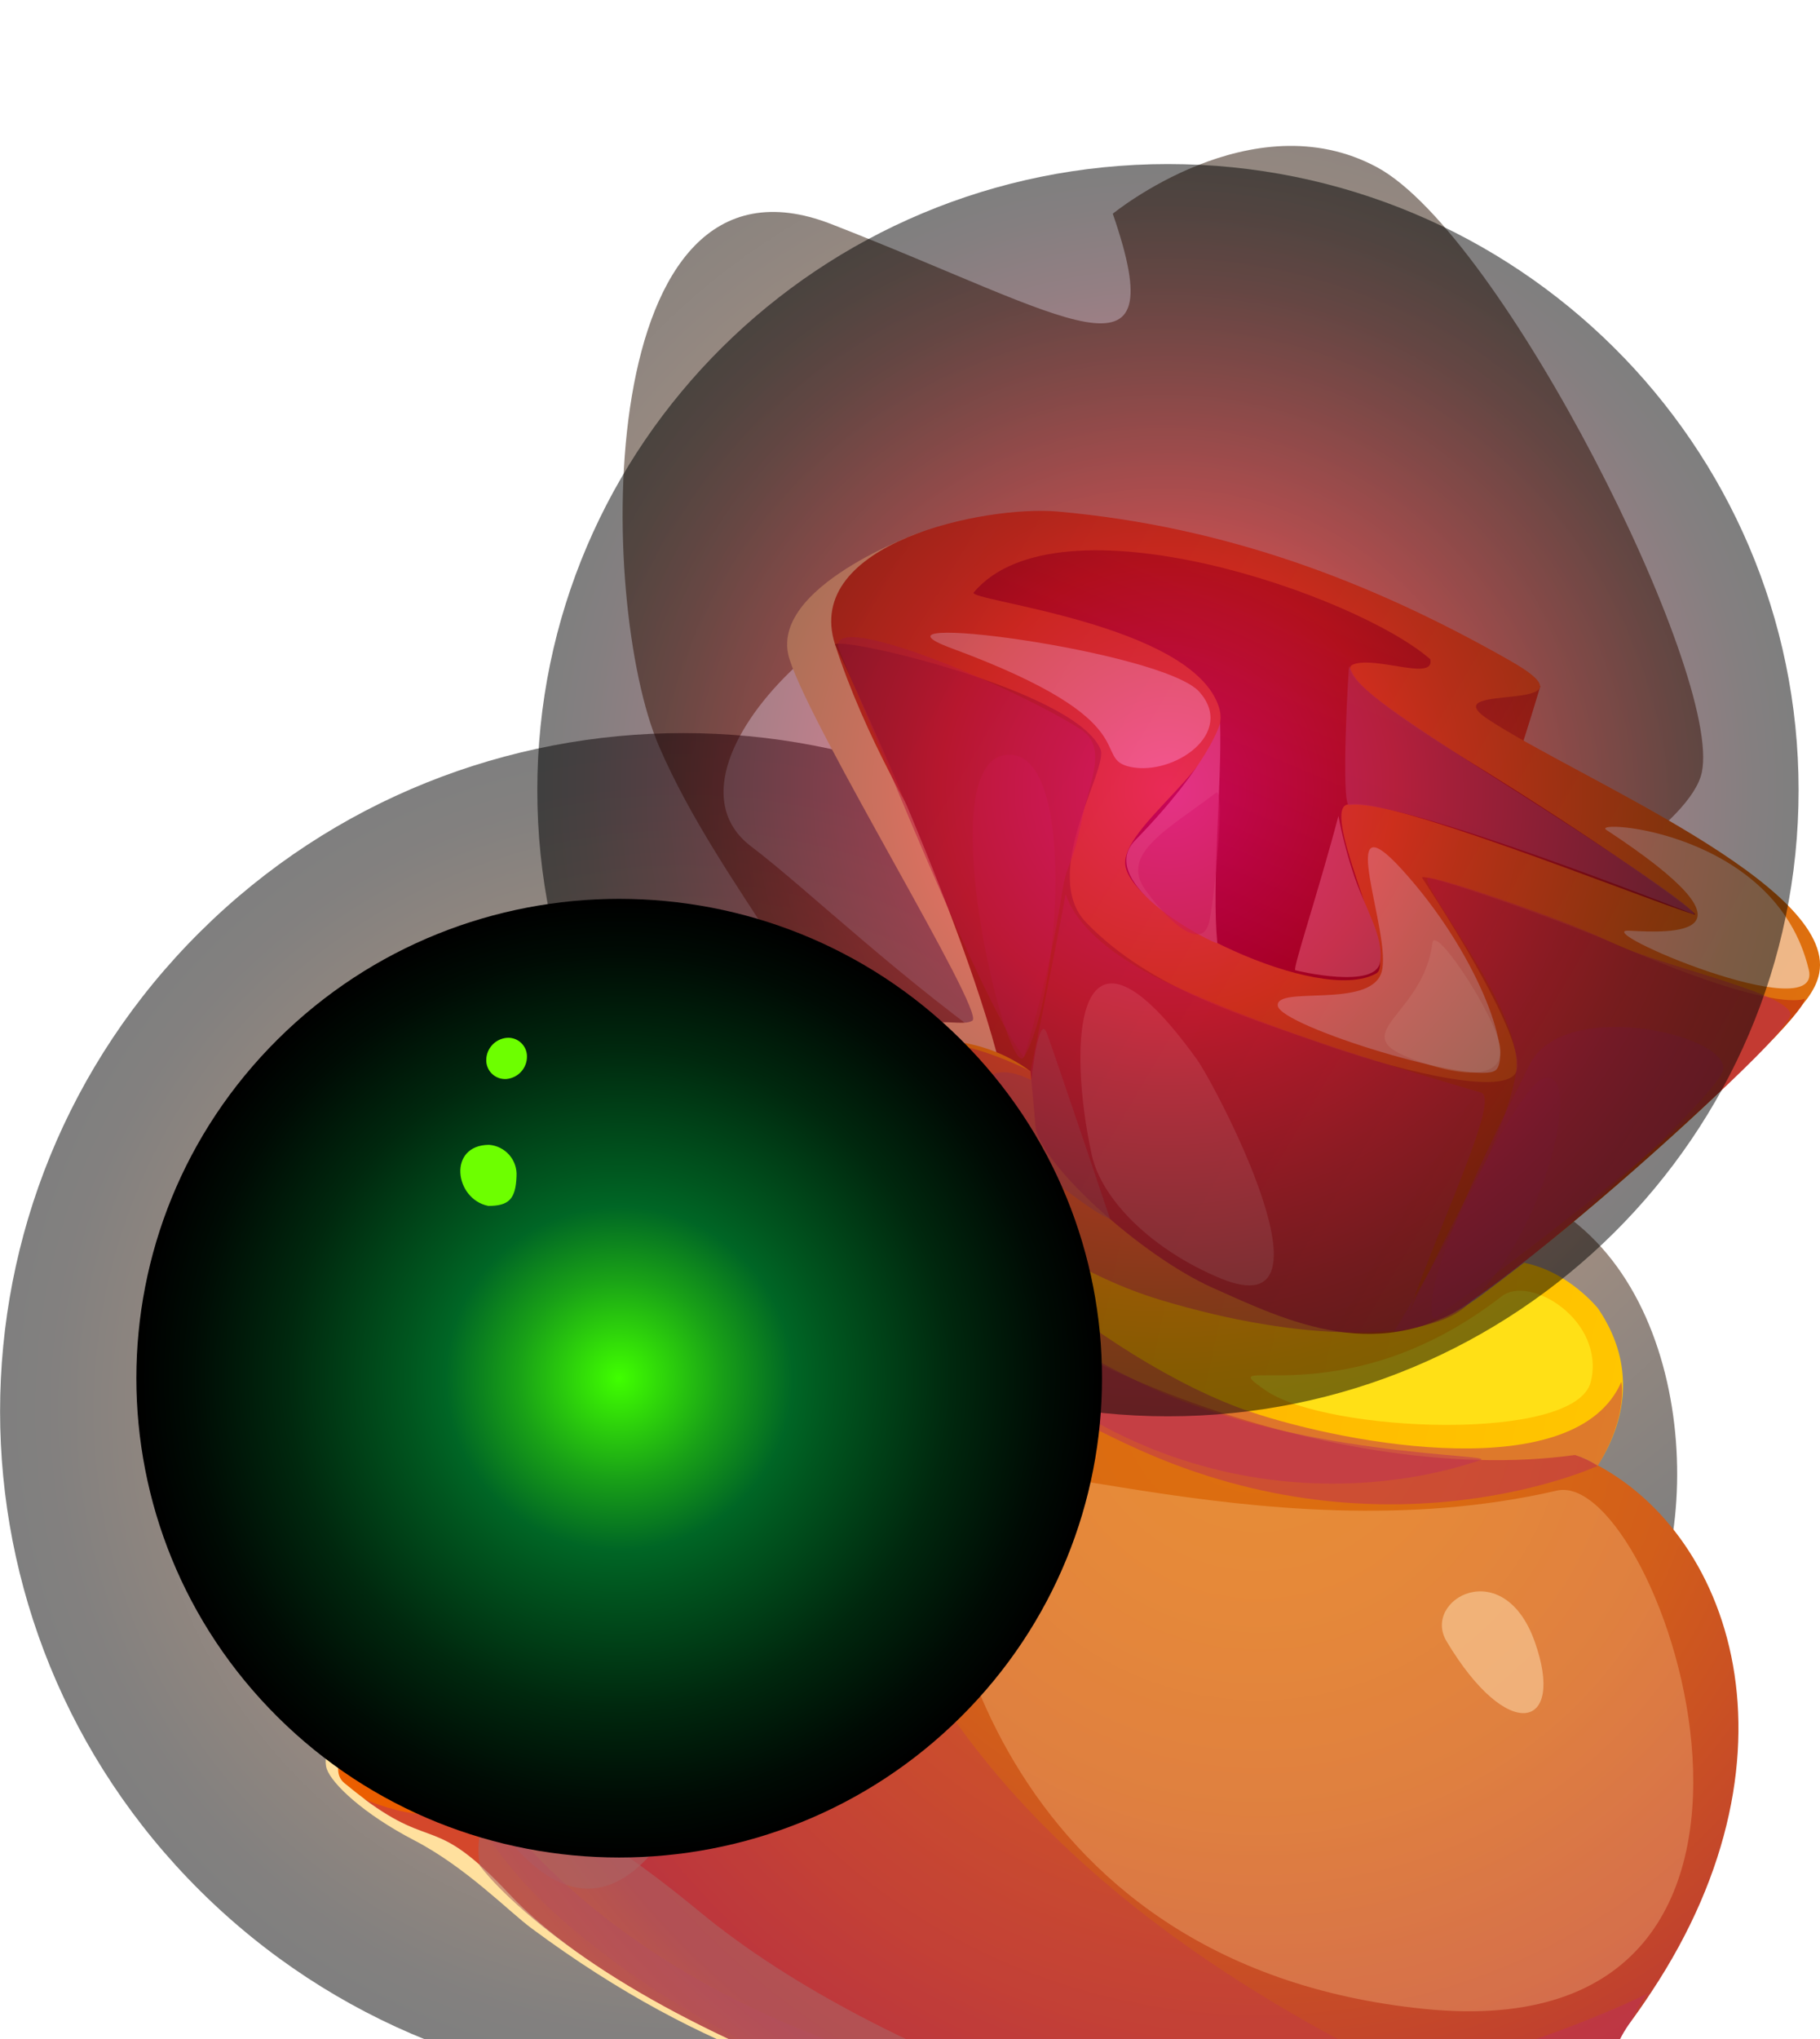 <svg width="50" height="56" viewBox="0 0 50 56" fill="none" xmlns="http://www.w3.org/2000/svg">
<g filter="url(#filter0_d_24_39271)">
<path style="mix-blend-mode:screen" opacity="0.5" d="M15.393 39.24C14.964 37.248 14.82 26.166 17.834 28.439C20.849 30.713 23.262 29.007 23.262 26.449C23.262 23.891 19.826 20.48 18.107 16.502C16.389 12.523 16.253 -0.411 22.839 2.155C29.425 4.721 32.29 6.845 30.571 1.87C30.571 1.87 34.389 -1.256 37.826 0.591C41.263 2.438 47.325 14.519 46.753 17.214C46.18 19.909 33.865 25.884 31.001 22.047C28.137 18.21 29.712 13.662 26.992 12.383C24.272 11.104 17.636 16.979 20.643 19.252C23.65 21.525 31.288 29.578 38.012 28.442C44.736 27.307 46.748 33.984 45.889 38.532L15.393 39.24Z" fill="url(#paint0_radial_24_39271)"/>
<path style="mix-blend-mode:screen" opacity="0.5" d="M32.041 47.932C39.371 40.658 39.371 28.864 32.041 21.59C24.712 14.315 12.829 14.315 5.499 21.59C-1.83 28.864 -1.83 40.658 5.499 47.932C12.829 55.207 24.712 55.207 32.041 47.932Z" fill="url(#paint1_radial_24_39271)"/>
<path d="M25.286 10.62C25.286 10.62 21.059 12.118 21.688 14.1C22.318 16.083 27.079 23.797 26.714 24.031C26.35 24.265 25.272 23.639 24.208 24.909C23.144 26.178 22.868 27.339 22.502 27.487C22.136 27.634 19.94 27.904 19.742 27.761C19.543 27.617 17.7 26.837 17.313 27.051C16.927 27.265 13.889 29.177 11.786 32.015C9.683 34.853 10.245 35.298 10.403 35.794C10.561 36.289 11.262 37.062 11.24 37.442C11.219 37.822 10.753 39.599 9.95 41.558C9.147 43.517 8.84 44.188 8.979 44.587C9.119 44.986 9.964 45.807 11.383 46.545C12.802 47.282 13.987 48.506 14.606 48.963C19.531 52.612 23.299 53.362 26.623 54.228L34.067 16.672L25.286 10.62Z" fill="#FFE09E"/>
<path d="M42.316 14.851C41.306 18.229 40.061 21.55 38.904 24.912C39.147 21.196 39.382 17.476 39.608 13.753C40.091 13.793 40.567 13.899 41.021 14.068C41.501 14.241 41.941 14.508 42.316 14.851Z" fill="url(#paint2_linear_24_39271)"/>
<path d="M41.512 14.16C37.665 11.966 33.653 10.457 29.053 10.049C27.076 9.874 22.04 10.911 22.943 13.705C24.535 18.63 28.448 23.303 30.697 28.186C32.642 29.393 34.544 30.611 36.404 31.84C39.054 30.176 41.677 28.527 44.257 26.98C46.075 25.89 49.667 24.325 49.978 22.735C50.454 20.308 43.321 17.365 40.884 15.757C39.276 14.698 44.144 15.667 41.512 14.16Z" fill="url(#paint3_linear_24_39271)"/>
<path d="M27.676 26.186C26.885 21.978 22.943 13.699 22.943 13.699C23.098 13.476 29.538 14.952 30.232 16.574C30.467 17.119 28.543 20.006 29.847 21.345C31.621 23.172 34.172 23.907 36.432 24.707C37.911 25.232 41.249 26.175 41.644 25.46C42.092 24.645 39.064 20.102 39.064 20.102C39.138 19.96 42.821 21.255 44.426 21.949C48.859 23.863 49.575 23.428 49.575 23.428C49.73 23.977 40.58 32.338 38.71 32.641C35.072 33.246 28.464 30.37 27.676 26.186Z" fill="url(#paint4_linear_24_39271)"/>
<path d="M26.75 12.272C26.558 12.501 32.772 13.128 33.49 15.43C33.929 16.84 30.698 18.72 30.923 19.806C31.212 21.168 36.26 23.625 37.814 22.731C38.359 22.423 36.449 18.673 36.927 18.144C37.446 17.57 45.129 20.685 46.549 21.117C46.836 21.204 43.871 19.053 40.261 16.846C37.596 15.218 36.779 14.384 37.187 14.244C37.821 14.017 39.433 14.721 39.292 14.105C37.268 12.335 29.076 9.506 26.75 12.272Z" fill="url(#paint5_linear_24_39271)"/>
<g style="mix-blend-mode:multiply" opacity="0.5">
<path d="M29.172 20.547C28.935 22.064 28.587 23.562 28.13 25.029C27.012 23.677 23.852 15.721 23.062 13.865C22.541 12.634 27.76 14.808 29.672 16.02C30.447 16.503 29.936 17.456 29.737 18.438C29.438 19.912 29.318 19.611 29.172 20.547Z" fill="#BE2F55"/>
</g>
<g style="mix-blend-mode:multiply" opacity="0.5">
<path d="M39.216 20.117C39.06 20.425 41.905 23.833 41.647 25.47C41.261 27.919 37.995 33.065 37.995 33.065C38.18 33.292 47.63 26.272 49.161 23.954C49.56 23.351 45.611 22.549 44.257 21.878C43.041 21.271 39.278 19.994 39.216 20.117Z" fill="#BE2F55"/>
</g>
<g style="mix-blend-mode:multiply" opacity="0.8">
<path d="M37.065 14.296C37.047 14.256 36.829 18.151 37.065 18.111C38.412 17.882 46.537 21.113 46.537 21.113C46.614 20.981 44.417 19.475 41.139 17.408C37.299 14.978 37.274 14.761 37.065 14.296Z" fill="#AB4863"/>
</g>
<g style="mix-blend-mode:multiply">
<path d="M33.521 15.854C33.566 17.596 33.285 20.263 33.443 21.902C33.443 21.975 30.012 20.283 31.19 19.075C33.246 16.963 33.521 15.854 33.521 15.854Z" fill="#CC6377"/>
</g>
<g style="mix-blend-mode:multiply">
<path d="M36.77 18.41C36.213 20.516 35.505 22.618 35.585 22.646C35.666 22.674 37.787 23.169 37.911 22.433C38.035 21.698 37.482 20.948 37.154 19.908C36.995 19.417 36.867 18.917 36.77 18.41Z" fill="#CC6377"/>
</g>
<g style="mix-blend-mode:soft-light" opacity="0.5">
<path d="M29.994 27.719C30.263 28.95 31.654 30.336 33.546 31.116C36.937 32.501 33.377 25.784 32.882 25.096C29.528 20.439 29.311 24.591 29.994 27.719Z" fill="#FFE0B3"/>
</g>
<path d="M45.368 50.708C45.174 51.004 44.968 51.301 44.747 51.599C44.557 51.871 44.409 52.169 44.31 52.484C43.888 53.716 43.817 55.312 43.224 55.661C42.94 55.828 42.623 55.933 42.294 55.969C41.197 56.108 39.929 55.675 38.457 55.806C29.76 56.576 17.873 52.152 14.002 48.024C11.923 45.806 11.941 46.845 10.012 45.407C9.843 45.28 9.66 45.136 9.458 44.969C8.933 44.53 9.75 43.448 10.336 42.484C10.476 42.261 10.6 42.029 10.707 41.789C11.082 40.919 11.231 39.923 11.327 38.875C11.482 37.182 11.504 35.349 12.123 33.743C13.739 29.549 22.081 25.812 25.72 28.869C30.464 32.854 39.327 34.344 43.294 35.96C47.497 37.682 49.781 44.056 45.368 50.708Z" fill="url(#paint6_radial_24_39271)"/>
<g style="mix-blend-mode:multiply" opacity="0.3">
<path d="M20.911 28.818C24.343 29.543 18.12 43.052 38.701 52.997C39.662 53.459 35.798 53.286 37.888 55.169C38.681 55.882 24.052 56.573 15.134 48.449C10.792 44.495 9.939 37.145 13.537 33.316C17.067 29.552 19.635 28.547 20.911 28.818Z" fill="#BE2F55"/>
</g>
<path d="M17.696 44.53C17.386 44.376 13.819 38.478 11.572 36.271C11.51 36.579 11.501 36.902 11.44 37.194C10.975 36.183 10.76 35.949 10.665 35.517C10.707 35.349 11.161 33.977 14.232 30.537C16.626 27.85 18.221 27.151 18.221 27.151C19.443 27.522 21.359 29.112 22.549 30.2C23.836 31.381 25.91 33.357 26.28 34.182C26.516 34.709 26.542 35.589 26.542 35.589C23.954 38.035 18.21 44.79 17.696 44.53Z" fill="url(#paint7_radial_24_39271)"/>
<g style="mix-blend-mode:multiply" opacity="0.3">
<path d="M17.696 44.53C17.386 44.359 13.722 38.453 11.51 36.572C11.448 36.873 11.501 36.902 11.44 37.202C10.988 36.183 10.654 35.647 10.865 35.609C12.062 35.387 16.076 42.291 16.991 42.31C18.253 42.337 23.238 36.416 26.269 34.188C26.522 34.473 26.531 35.595 26.531 35.595C23.977 38.056 18.202 44.813 17.696 44.53Z" fill="#6A386F"/>
</g>
<g style="mix-blend-mode:multiply" opacity="0.6">
<path d="M16.991 42.31C17.278 42.728 17.49 44.342 17.788 44.131C18.956 43.316 20.046 42.397 21.045 41.384C21.045 41.384 19.14 44.987 18.652 45.832C15.257 51.69 11.898 43.228 11.591 41.523C11.279 39.787 11.272 38.012 11.569 36.274C11.569 36.274 13.363 38.172 14.964 40.233C16.564 42.294 16.687 41.866 16.991 42.31Z" fill="#AB6363"/>
</g>
<path d="M23.573 34.184C23.573 34.184 21.938 35.107 21.775 35.415C21.612 35.723 21.347 36.406 21.494 36.56C21.642 36.714 23.318 37.521 23.793 38.447C24.267 39.374 24.083 41.085 24.083 41.085C24.083 41.085 24.703 41.721 24.939 41.864C25.174 42.007 27.017 40.354 27.153 39.726C27.529 37.987 25.899 34.589 23.573 34.184Z" fill="url(#paint8_linear_24_39271)"/>
<path d="M11.684 40.173C11.684 40.173 12.845 41.827 13.041 41.901C13.236 41.975 13.937 41.727 13.96 41.559C13.984 41.392 13.523 40.542 13.824 39.914C14.125 39.286 15.995 37.691 15.995 37.691C15.995 37.691 16.24 37.099 16.04 36.882C15.911 36.743 14.768 36.025 14.202 35.778C14.03 35.709 13.182 36.149 13.132 36.171C12.203 36.489 11.057 38.115 11.684 40.173Z" fill="url(#paint9_linear_24_39271)"/>
<path d="M24.909 24.73C23.968 25.329 22.668 27.619 22.996 28.047C26.911 33.169 36.564 36.886 43.271 35.961C43.49 36.031 43.699 36.13 43.891 36.255C44.786 34.839 44.853 33.331 43.902 31.936C43.902 31.936 43.096 30.925 41.871 30.682L40.655 31.605C37.942 33.566 35.373 32.287 33.305 31.364C31.375 30.502 28.561 27.968 28.448 26.934C28.448 26.896 28.312 25.426 28.312 25.426C26.984 24.428 25.325 24.473 24.909 24.73Z" fill="url(#paint10_linear_24_39271)"/>
<g style="mix-blend-mode:multiply" opacity="0.5">
<path d="M45.366 50.71C45.045 50.864 44.963 51.302 44.746 51.601C44.555 51.872 44.408 52.171 44.309 52.486C44.309 52.486 36.762 53.439 37.604 54.627C38.446 55.815 42.285 55.971 42.285 55.971C41.188 56.109 39.92 55.677 38.448 55.808C29.751 56.577 17.864 52.154 13.993 48.026C11.913 45.807 11.932 46.846 10.003 45.409C10.003 45.409 12.045 46.332 12.7 45.441C13.354 44.55 10.316 42.481 10.316 42.481C10.456 42.258 10.58 42.026 10.687 41.786C11.062 40.916 11.211 39.92 11.307 38.872C10.514 48.447 27.718 59.003 45.366 50.71Z" fill="#BE2F55"/>
</g>
<g style="mix-blend-mode:soft-light" opacity="0.3">
<path d="M42.765 36.94C34.583 38.832 26.279 35.118 25.899 36.771C25.375 39.08 27.248 49.988 39.154 51.176C51.059 52.364 45.628 36.268 42.765 36.94Z" fill="#FFD197"/>
</g>
<g style="mix-blend-mode:soft-light" opacity="0.5">
<path d="M22.233 35.581C23.928 36.523 25.131 37.907 25.292 39.52C25.454 41.133 27.791 39.535 26.852 37.453C25.612 34.702 24.146 34.265 23.433 34.479C22.72 34.693 21.601 35.229 22.233 35.581Z" fill="#FFE0B3"/>
</g>
<g style="mix-blend-mode:multiply" opacity="0.6">
<path d="M21.775 35.412C21.437 35.944 21.336 36.575 21.62 37.059C21.904 37.542 22.504 37.859 22.627 38.381C22.749 38.903 22.349 39.92 22.471 40.146C22.594 40.373 24.708 41.924 24.94 41.861C25.173 41.798 26.091 39.934 24.84 38.053C24.079 36.913 23.019 36 21.775 35.412Z" fill="#AB6363"/>
</g>
<g style="mix-blend-mode:multiply" opacity="0.6">
<path d="M15.838 37.668C12.473 37.168 12.908 41.415 13.033 41.681C13.415 42.491 15.842 42.123 15.651 41.664C15.353 40.954 15.003 40.265 14.606 39.605C14.765 39.449 16.499 37.767 15.838 37.668Z" fill="#AB6363"/>
</g>
<g style="mix-blend-mode:multiply" opacity="0.6">
<path d="M15.508 37.873C14.113 37.517 13.443 38.689 13.337 38.549C13.156 38.31 12.52 36.609 12.113 37.184C11.504 38.044 11.524 39.583 11.741 40.054C12.911 42.591 13.698 41.672 13.801 41.57C13.903 41.469 13.529 40.399 13.785 39.795C14.057 39.154 15.792 37.945 15.508 37.873Z" fill="#AB6363"/>
</g>
<g style="mix-blend-mode:soft-light" opacity="0.5">
<path d="M12.746 36.611C13.022 37.016 13.796 37.273 13.965 37.305C14.134 37.337 16.048 36.983 16.032 36.888C16.017 36.793 14.469 35.811 14.195 35.784C13.92 35.758 12.571 36.354 12.746 36.611Z" fill="#FFE0B3"/>
</g>
<g style="mix-blend-mode:multiply" opacity="0.5">
<path d="M24.365 25.212C24.21 28.526 30.475 33.471 34.344 34.772C37.097 35.695 43.305 36.808 44.543 33.951C44.543 33.951 44.743 34.875 43.891 36.26C43.891 36.26 38.153 38.918 31.251 35.798C24.014 32.524 21.826 27.765 21.826 27.765L22.946 27.824C23.032 27.412 23.176 27.014 23.375 26.643C23.673 26.131 24.365 25.212 24.365 25.212Z" fill="#BE2F55"/>
</g>
<g style="mix-blend-mode:multiply" opacity="0.6">
<path d="M38.437 55.809C33.309 55.518 24.342 52.731 19.222 48.506C12.293 42.78 13.182 47.24 13.182 47.24C13.182 47.24 15.694 50.759 24.228 53.693C32.211 56.436 38.437 55.809 38.437 55.809Z" fill="#AB6363"/>
</g>
<g style="mix-blend-mode:multiply" opacity="0.2">
<path d="M17.509 28.052C16.552 28.03 12.805 31.341 17.346 31.592C19.646 31.721 19.776 41.478 23.656 36.209C26.935 31.775 19.145 28.088 17.509 28.052Z" fill="#928B6F"/>
</g>
<g style="mix-blend-mode:soft-light" opacity="0.5">
<path d="M39.74 41.076C41.429 43.904 43.023 43.502 42.162 41.085C41.301 38.669 39.056 39.931 39.74 41.076Z" fill="#FFE0B3"/>
</g>
<g style="mix-blend-mode:multiply" opacity="0.5">
<path d="M25.064 30.405C29.966 37.305 36.869 37.399 40.669 36.1C41.171 35.928 35.48 36.029 31.283 33.953C25.975 31.324 24.255 29.266 25.064 30.405Z" fill="#BE2F55"/>
</g>
<g style="mix-blend-mode:multiply" opacity="0.5">
<path d="M29.228 20.82C28.918 22.486 28.312 25.42 28.312 25.42C28.312 25.42 25.088 23.757 24.844 25.327C24.601 26.897 27.791 30.46 31.86 31.695C35.822 32.898 39.129 32.817 40.221 31.918C42.5 30.042 43.583 25.018 42.33 25.655C41.477 26.091 38.57 32.427 38.716 32.01C39.631 29.414 41.212 26.161 40.687 26.008C38.846 25.453 34.986 24.37 31.944 22.929C28.845 21.439 29.388 19.972 29.228 20.82Z" fill="#BE2F55"/>
</g>
<path d="M41.252 31.604C36.813 35.052 33.085 33.031 34.776 34.191C36.466 35.352 43.305 35.627 43.705 33.944C44.105 32.26 42.027 30.997 41.252 31.604Z" fill="#FFE016"/>
<g style="mix-blend-mode:multiply" opacity="0.5">
<path d="M28.13 25.029C29.101 23.454 29.641 16.426 27.603 16.737C25.537 17.051 27.687 25.749 28.13 25.029Z" fill="#BE2F55"/>
</g>
<g style="mix-blend-mode:soft-light" opacity="0.5">
<path d="M26.151 13.808C31.669 15.847 29.914 16.839 31.08 17.068C32.246 17.297 33.955 16.145 32.953 15.005C31.951 13.867 23.245 12.735 26.151 13.808Z" fill="white"/>
</g>
<g style="mix-blend-mode:soft-light" opacity="0.5">
<path d="M38.527 19.894C40.568 22.141 41.554 24.89 41.106 25.378C40.658 25.866 35.171 24.19 35.104 23.623C35.038 23.057 37.648 23.722 37.955 22.7C38.262 21.678 36.599 17.767 38.527 19.894Z" fill="white"/>
</g>
<g style="mix-blend-mode:soft-light" opacity="0.5">
<path d="M44.127 18.79C48.655 21.764 45.904 21.622 44.757 21.561C43.609 21.499 50.074 24.259 49.693 22.638C48.79 18.81 43.68 18.496 44.127 18.79Z" fill="white"/>
</g>
<g style="mix-blend-mode:multiply" opacity="0.5">
<path d="M47.308 25.467C47.798 24.487 42.95 23.296 42.007 25.269C41.657 26 38.986 31.056 39.363 32.181C39.611 32.918 46.711 26.662 47.308 25.467Z" fill="#BE2F55"/>
</g>
<g style="mix-blend-mode:multiply" opacity="0.5">
<path d="M33.409 17.773C32.087 18.772 30.757 19.454 31.463 20.436C32.169 21.418 33.057 22.129 33.226 21.29C33.395 20.451 33.653 17.587 33.409 17.773Z" fill="#BE2F55"/>
</g>
<path opacity="0.35" d="M15.383 40.674C16.419 41.998 16.809 42.421 17.127 42.294C17.445 42.166 19.919 40.42 20.243 39.802C20.567 39.183 14.782 39.906 15.383 40.674Z" fill="url(#paint11_linear_24_39271)"/>
<g style="mix-blend-mode:soft-light" opacity="0.5">
<path d="M39.352 21.899C39.107 23.86 36.999 24.37 38.691 25.041C40.383 25.712 41.469 25.58 41.173 24.579C40.877 23.579 39.414 21.395 39.352 21.899Z" fill="#FFE0B3"/>
</g>
<g style="mix-blend-mode:multiply" opacity="0.6">
<path d="M28.334 25.663C26.755 24.893 26.437 26.322 28.274 27.868C30.112 29.415 30.494 29.471 30.494 29.471C30.494 29.471 28.982 24.975 28.76 24.378C28.538 23.78 28.334 25.663 28.334 25.663Z" fill="#AB6363"/>
</g>
<g style="mix-blend-mode:multiply" opacity="0.3">
<path d="M18.649 30.861C20.006 32.938 22.797 31.192 21.383 30.046C19.968 28.901 17.949 29.785 18.649 30.861Z" fill="#C763A7"/>
</g>
<g style="mix-blend-mode:multiply" opacity="0.6">
<path d="M18.577 30.73C18.652 30.008 19.877 29.144 20.814 29.846C21.75 30.548 21.712 31.047 21.712 31.047C21.712 31.047 22.163 30.174 20.781 29.688C19.399 29.201 18.619 29.842 18.562 30.149C18.529 30.342 18.534 30.539 18.577 30.73Z" fill="#AB6363"/>
</g>
<g style="mix-blend-mode:multiply" opacity="0.3">
<path d="M16.439 31.141C17.104 32.155 18.556 31.256 17.834 30.705C17.113 30.154 16.091 30.619 16.439 31.141Z" fill="#C763A7"/>
</g>
<g style="mix-blend-mode:multiply" opacity="0.6">
<path d="M16.4 31.078C16.445 30.721 17.078 30.277 17.547 30.616C18.017 30.954 17.994 31.201 17.994 31.201C17.994 31.201 18.235 30.762 17.529 30.537C16.823 30.313 16.426 30.64 16.395 30.796C16.378 30.889 16.379 30.985 16.4 31.078Z" fill="#AB6363"/>
</g>
<path style="mix-blend-mode:screen" opacity="0.5" d="M32.087 34.898C41.655 34.898 49.412 27.199 49.412 17.702C49.412 8.205 41.655 0.506 32.087 0.506C22.518 0.506 14.761 8.205 14.761 17.702C14.761 27.199 22.518 34.898 32.087 34.898Z" fill="url(#paint12_radial_24_39271)"/>
<path style="mix-blend-mode:screen" d="M26.39 43.16C31.57 38.019 31.57 29.684 26.39 24.543C21.21 19.401 12.811 19.401 7.631 24.543C2.451 29.684 2.451 38.019 7.631 43.16C12.811 48.301 21.21 48.301 26.39 43.16Z" fill="url(#paint13_radial_24_39271)"/>
<path d="M14.477 25.018C14.478 25.171 14.421 25.319 14.318 25.433C14.214 25.547 14.072 25.618 13.919 25.634C13.846 25.64 13.774 25.631 13.705 25.607C13.636 25.583 13.574 25.545 13.521 25.496C13.468 25.447 13.426 25.387 13.399 25.32C13.37 25.254 13.357 25.182 13.359 25.11C13.36 24.959 13.418 24.813 13.521 24.701C13.624 24.589 13.765 24.519 13.917 24.504C13.989 24.497 14.061 24.506 14.129 24.529C14.197 24.552 14.259 24.589 14.312 24.638C14.364 24.686 14.406 24.745 14.435 24.81C14.463 24.876 14.478 24.947 14.477 25.018Z" fill="#6DFF00"/>
<path d="M14.19 28.307C14.167 28.933 13.979 29.12 13.415 29.12C12.484 28.933 12.292 27.45 13.436 27.442C13.651 27.459 13.851 27.559 13.992 27.721C14.133 27.883 14.204 28.093 14.19 28.307Z" fill="#6DFF00"/>
</g>
<defs>
<filter id="filter0_d_24_39271" x="-3.998" y="0.007" width="57.999" height="63.991" filterUnits="userSpaceOnUse" color-interpolation-filters="sRGB">
<feFlood flood-opacity="0" result="BackgroundImageFix"/>
<feColorMatrix in="SourceAlpha" type="matrix" values="0 0 0 0 0 0 0 0 0 0 0 0 0 0 0 0 0 0 127 0" result="hardAlpha"/>
<feOffset dy="4"/>
<feGaussianBlur stdDeviation="2"/>
<feComposite in2="hardAlpha" operator="out"/>
<feColorMatrix type="matrix" values="0 0 0 0 0 0 0 0 0 0 0 0 0 0 0 0 0 0 0.25 0"/>
<feBlend mode="normal" in2="BackgroundImageFix" result="effect1_dropShadow_24_39271"/>
<feBlend mode="normal" in="SourceGraphic" in2="effect1_dropShadow_24_39271" result="shape"/>
</filter>
<radialGradient id="paint0_radial_24_39271" cx="0" cy="0" r="1" gradientUnits="userSpaceOnUse" gradientTransform="translate(31.93 19.024) scale(25.333 25.142)">
<stop stop-color="#FF6B05"/>
<stop offset="0.21" stop-color="#B84D04"/>
<stop offset="0.42" stop-color="#773202"/>
<stop offset="0.61" stop-color="#441D01"/>
<stop offset="0.78" stop-color="#1F0D01"/>
<stop offset="0.91" stop-color="#080300"/>
<stop offset="1"/>
</radialGradient>
<radialGradient id="paint1_radial_24_39271" cx="0" cy="0" r="1" gradientUnits="userSpaceOnUse" gradientTransform="translate(18.77 34.761) rotate(6.64) scale(18.766 18.629)">
<stop stop-color="#FF6B05"/>
<stop offset="0.21" stop-color="#B84D04"/>
<stop offset="0.42" stop-color="#773202"/>
<stop offset="0.61" stop-color="#441D01"/>
<stop offset="0.78" stop-color="#1F0D01"/>
<stop offset="0.91" stop-color="#080300"/>
<stop offset="1"/>
</radialGradient>
<linearGradient id="paint2_linear_24_39271" x1="37.187" y1="17.829" x2="41.554" y2="20.409" gradientUnits="userSpaceOnUse">
<stop stop-color="#932B1D"/>
<stop offset="1" stop-color="#CA450E"/>
</linearGradient>
<linearGradient id="paint3_linear_24_39271" x1="22.378" y1="13.345" x2="47.013" y2="27.902" gradientUnits="userSpaceOnUse">
<stop stop-color="#CF461D"/>
<stop offset="1" stop-color="#DE700E"/>
</linearGradient>
<linearGradient id="paint4_linear_24_39271" x1="21.534" y1="16.081" x2="45.567" y2="30.282" gradientUnits="userSpaceOnUse">
<stop stop-color="#932B1D"/>
<stop offset="1" stop-color="#CA450E"/>
</linearGradient>
<linearGradient id="paint5_linear_24_39271" x1="34.26" y1="22.266" x2="38.087" y2="13.218" gradientUnits="userSpaceOnUse">
<stop stop-color="#8A0021"/>
<stop offset="1" stop-color="#A32414"/>
</linearGradient>
<radialGradient id="paint6_radial_24_39271" cx="0" cy="0" r="1" gradientUnits="userSpaceOnUse" gradientTransform="translate(34.508 34.324) rotate(11.873) scale(24.464 24.296)">
<stop stop-color="#DE700E"/>
<stop offset="0.22" stop-color="#DB6B11"/>
<stop offset="0.47" stop-color="#D25E1A"/>
<stop offset="0.73" stop-color="#C4472A"/>
<stop offset="0.89" stop-color="#B93635"/>
<stop offset="1" stop-color="#EB5E00"/>
</radialGradient>
<radialGradient id="paint7_radial_24_39271" cx="0" cy="0" r="1" gradientUnits="userSpaceOnUse" gradientTransform="translate(25.544 33.466) rotate(30.202) scale(13.801 13.75)">
<stop offset="0.37" stop-color="#998A05"/>
<stop offset="0.68" stop-color="#83771E"/>
<stop offset="1" stop-color="#C3700E"/>
</radialGradient>
<linearGradient id="paint8_linear_24_39271" x1="20.499" y1="37.21" x2="25.689" y2="41.944" gradientUnits="userSpaceOnUse">
<stop stop-color="#8B111B"/>
<stop offset="1" stop-color="#9D1F11"/>
</linearGradient>
<linearGradient id="paint9_linear_24_39271" x1="14.198" y1="43.694" x2="16.282" y2="37.891" gradientUnits="userSpaceOnUse">
<stop stop-color="#8B111B"/>
<stop offset="1" stop-color="#9D1F11"/>
</linearGradient>
<linearGradient id="paint10_linear_24_39271" x1="22.826" y1="28.28" x2="44.886" y2="32.989" gradientUnits="userSpaceOnUse">
<stop stop-color="#FFA900"/>
<stop offset="1" stop-color="#FFC600"/>
</linearGradient>
<linearGradient id="paint11_linear_24_39271" x1="15.387" y1="40.296" x2="19.929" y2="41.265" gradientUnits="userSpaceOnUse">
<stop stop-color="#C7CC34"/>
<stop offset="1" stop-color="#BBC200"/>
</linearGradient>
<radialGradient id="paint12_radial_24_39271" cx="0" cy="0" r="1" gradientUnits="userSpaceOnUse" gradientTransform="translate(32.087 17.702) scale(17.326 17.196)">
<stop stop-color="#FF0097"/>
<stop offset="0.17" stop-color="#E10060"/>
<stop offset="0.36" stop-color="#C20025"/>
<stop offset="0.47" stop-color="#97001D"/>
<stop offset="0.66" stop-color="#570011"/>
<stop offset="0.81" stop-color="#280008"/>
<stop offset="0.93" stop-color="#0B0002"/>
<stop offset="1"/>
</radialGradient>
<radialGradient id="paint13_radial_24_39271" cx="0" cy="0" r="1" gradientUnits="userSpaceOnUse" gradientTransform="translate(17.01 33.851) scale(13.264 13.165)">
<stop stop-color="#40FF00"/>
<stop offset="0.21" stop-color="#19A117"/>
<stop offset="0.36" stop-color="#006625"/>
<stop offset="0.44" stop-color="#00561F"/>
<stop offset="0.69" stop-color="#00280E"/>
<stop offset="0.89" stop-color="#000B04"/>
<stop offset="1"/>
</radialGradient>
</defs>
</svg>
